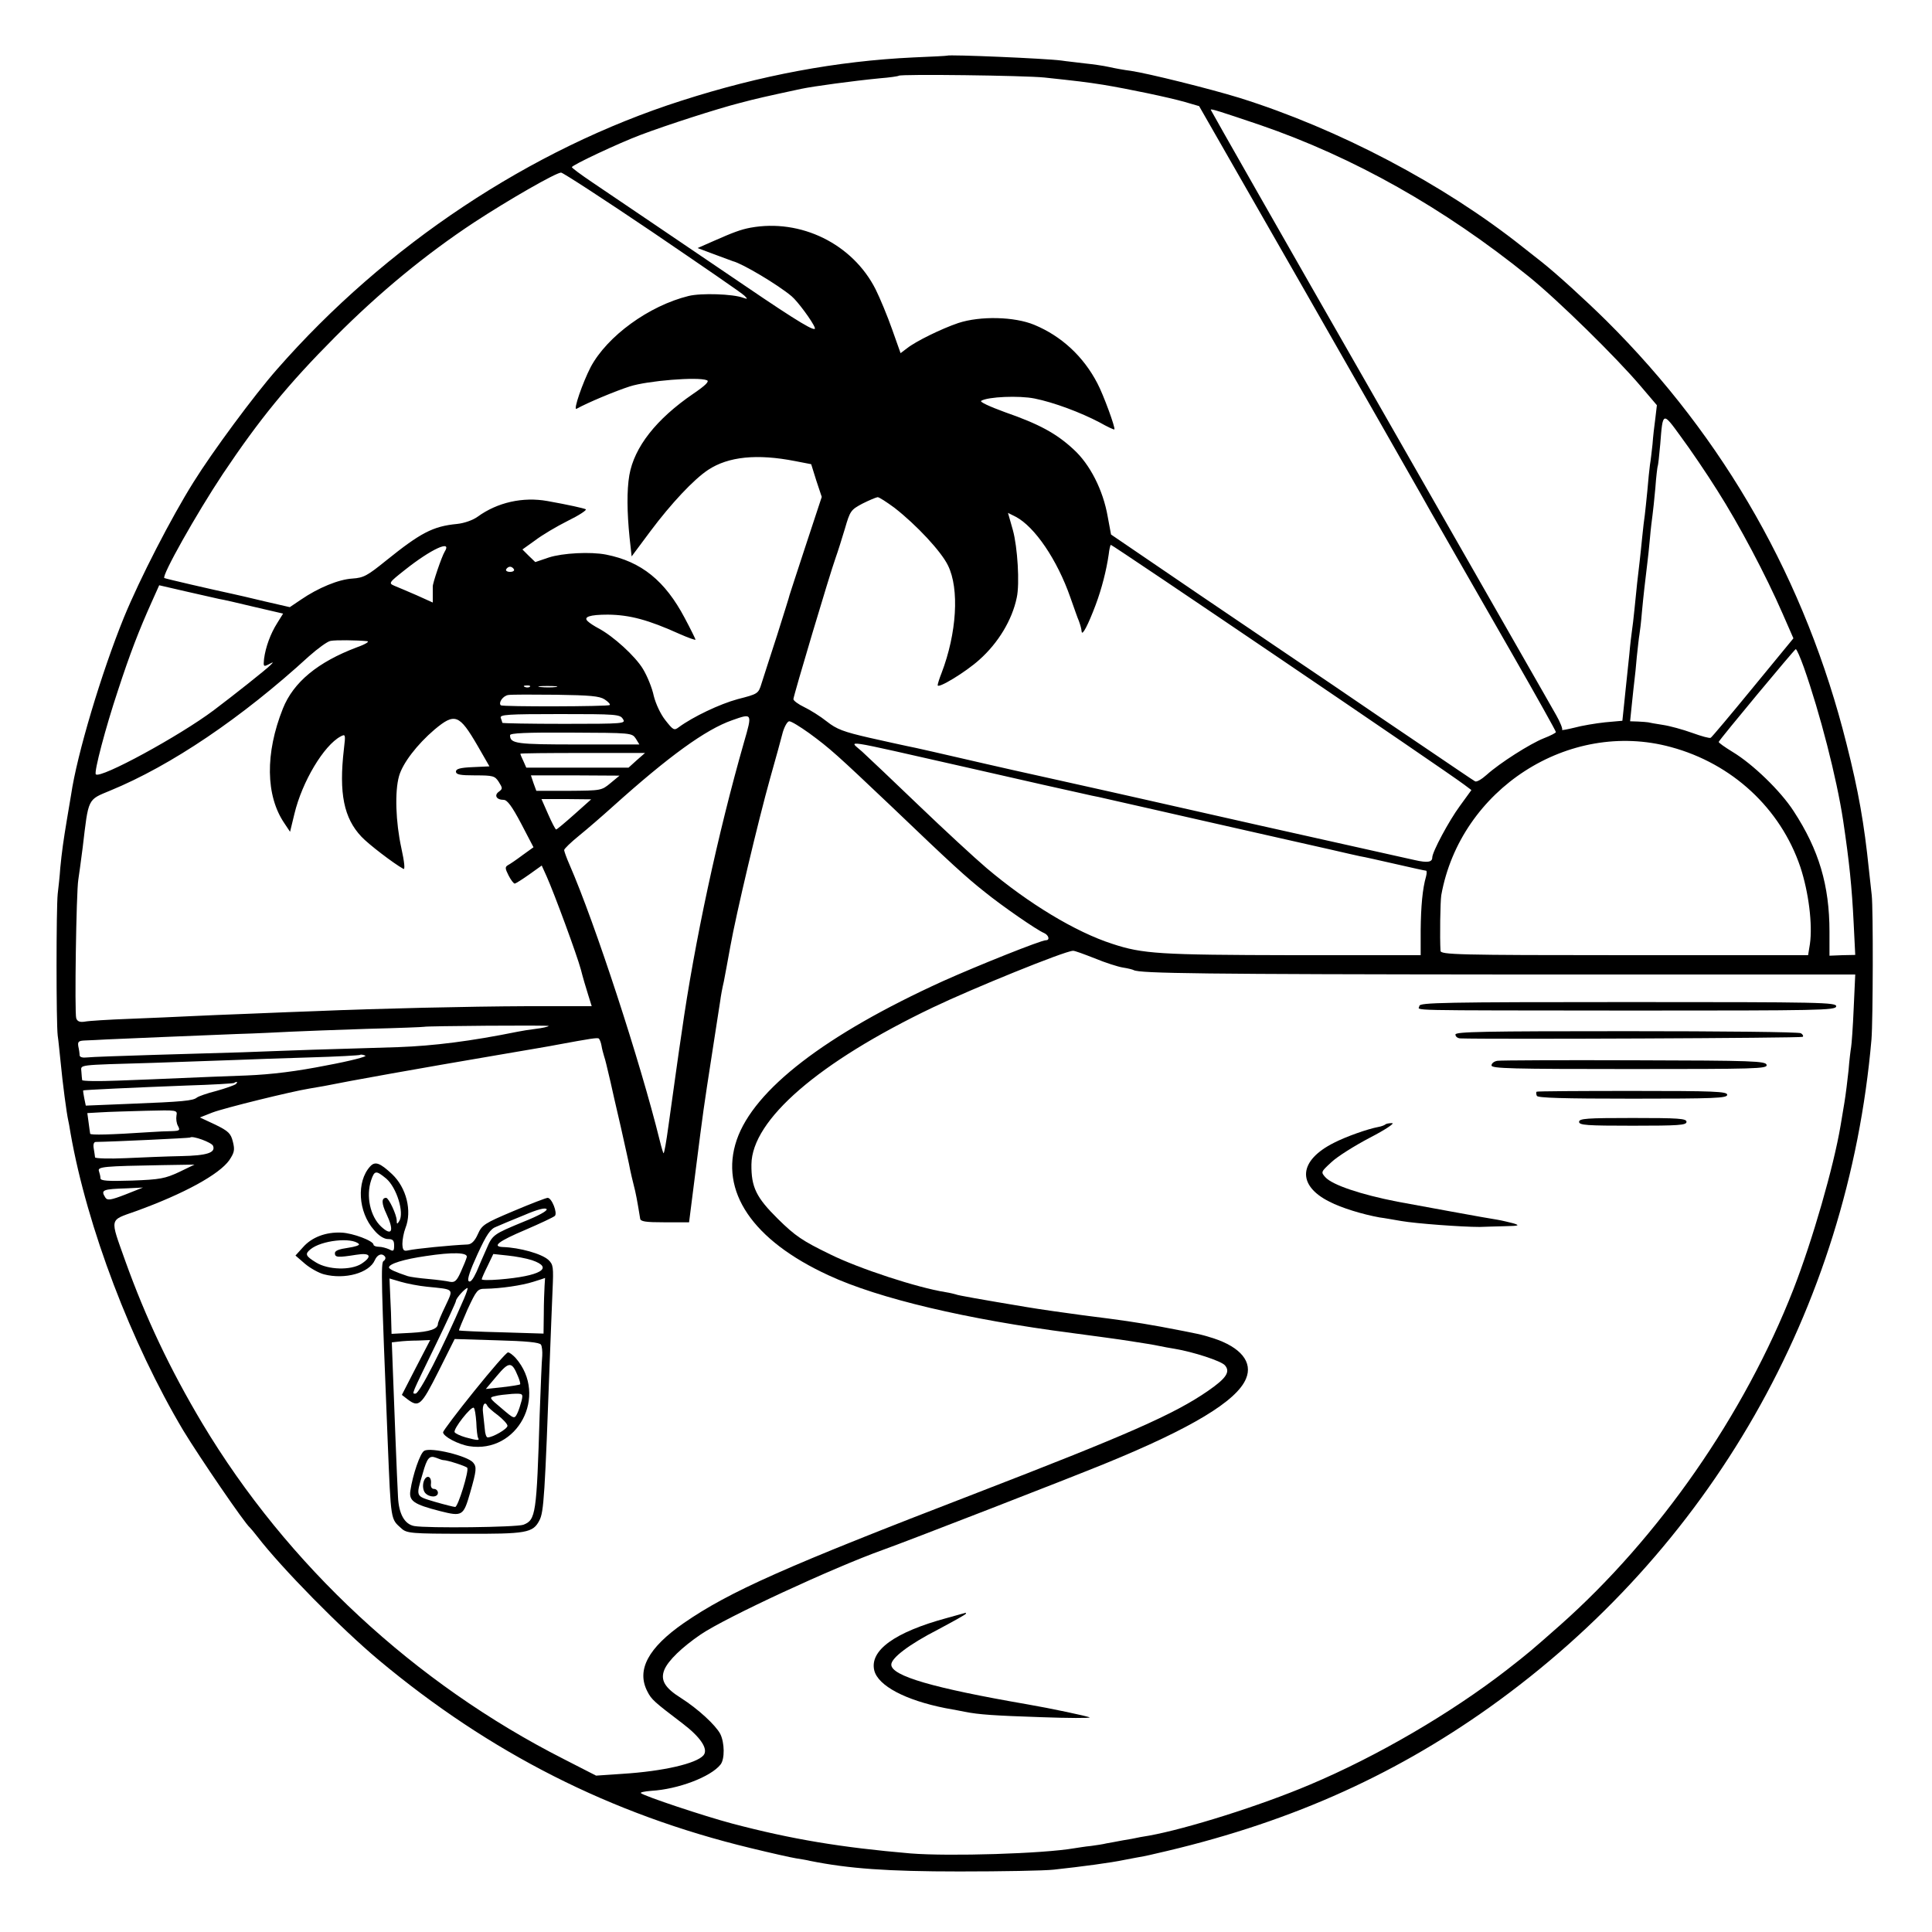 <?xml version="1.0" standalone="no"?>
<!DOCTYPE svg PUBLIC "-//W3C//DTD SVG 20010904//EN"
 "http://www.w3.org/TR/2001/REC-SVG-20010904/DTD/svg10.dtd">
<svg version="1.0" xmlns="http://www.w3.org/2000/svg"
 width="750pt" height="750pt" viewBox="0 0 750 750"
 preserveAspectRatio="xMidYMid meet">
<g transform="translate(0,750) scale(0.1,-0.1)"
fill="#000000" stroke="none">
<path d="M3677 7284 c-1 -1 -60 -4 -132 -7 -296 -14 -592 -69 -900 -168 -585
-187 -1147 -560 -1570 -1043 -88 -100 -250 -319 -324 -438 -86 -137 -208 -374
-270 -525 -87 -214 -182 -531 -205 -688 -4 -22 -11 -65 -16 -95 -14 -84 -20
-127 -26 -189 -2 -31 -7 -76 -10 -101 -6 -57 -6 -503 0 -550 3 -19 7 -64 11
-100 8 -85 24 -205 30 -230 1 -3 5 -25 9 -50 64 -364 236 -815 438 -1154 62
-102 238 -360 258 -376 3 -3 16 -18 29 -35 93 -121 324 -356 471 -479 432
-361 901 -599 1443 -730 78 -19 158 -37 177 -40 19 -3 44 -7 55 -10 150 -30
299 -41 580 -41 165 0 329 3 365 7 111 12 223 27 275 38 28 5 61 12 75 14 14
3 34 7 45 10 499 113 912 294 1297 568 857 611 1392 1546 1483 2593 6 74 7
509 1 560 -2 17 -7 62 -11 100 -18 175 -40 303 -87 488 -158 631 -472 1185
-932 1642 -81 80 -193 182 -251 228 -11 9 -45 35 -75 59 -307 244 -715 458
-1098 578 -117 36 -355 95 -422 105 -25 3 -63 10 -85 15 -22 5 -65 11 -95 14
-30 4 -71 8 -90 11 -59 8 -436 24 -443 19z m378 -85 c130 -14 157 -17 227 -28
97 -16 255 -49 318 -67 l55 -16 415 -725 c228 -400 429 -751 446 -782 17 -31
56 -99 86 -151 30 -52 66 -115 80 -140 14 -25 100 -175 192 -335 91 -159 166
-293 166 -297 0 -3 -21 -14 -47 -24 -53 -21 -171 -96 -222 -142 -19 -17 -39
-29 -45 -25 -6 3 -94 63 -196 132 -102 69 -262 177 -355 241 -94 63 -326 221
-517 350 l-345 235 -13 70 c-18 103 -69 203 -133 261 -67 62 -134 98 -266 144
-60 22 -99 40 -92 44 26 16 147 21 207 9 75 -15 179 -54 253 -93 30 -17 56
-29 57 -27 5 5 -43 136 -66 179 -54 104 -139 183 -245 227 -77 32 -210 35
-295 7 -65 -22 -165 -71 -199 -98 l-25 -19 -33 93 c-18 51 -47 121 -64 155
-89 176 -290 275 -486 239 -37 -7 -67 -18 -146 -53 l-59 -26 64 -24 c35 -13
68 -25 73 -27 37 -9 176 -92 228 -136 23 -19 82 -99 90 -122 8 -21 -60 19
-273 164 -231 157 -505 342 -592 401 -43 29 -78 55 -78 58 0 8 181 93 266 125
103 39 299 102 385 124 64 17 104 26 239 55 47 10 202 31 305 41 39 3 72 8 74
10 7 7 490 1 566 -7z m836 -184 c364 -125 715 -323 1043 -588 114 -92 341
-315 435 -426 l63 -74 -6 -51 c-4 -28 -9 -73 -11 -101 -3 -27 -7 -63 -10 -80
-2 -16 -7 -61 -10 -100 -4 -38 -8 -81 -10 -95 -2 -14 -7 -52 -10 -85 -3 -33
-8 -76 -10 -95 -6 -47 -13 -113 -20 -185 -3 -33 -8 -71 -10 -85 -2 -14 -7 -54
-10 -90 -4 -36 -8 -78 -10 -95 -2 -16 -6 -60 -10 -96 l-7 -67 -67 -6 c-37 -4
-91 -13 -120 -21 -29 -7 -50 -11 -47 -8 3 3 -7 29 -23 57 -16 28 -38 67 -49
86 -11 19 -306 536 -656 1148 -350 611 -636 1114 -636 1116 0 5 34 -6 191 -59z
m-2358 -416 c188 -128 349 -238 357 -247 13 -13 13 -14 -5 -8 -39 15 -164 19
-212 7 -154 -38 -316 -156 -380 -276 -31 -60 -69 -169 -55 -162 43 24 151 69
207 87 69 22 263 38 299 24 11 -4 -5 -20 -52 -52 -145 -99 -230 -208 -249
-317 -10 -59 -9 -143 1 -242 l8 -73 73 98 c80 107 168 201 224 238 79 52 190
63 338 34 l62 -12 20 -64 21 -63 -62 -188 c-34 -103 -62 -190 -63 -193 0 -3
-22 -72 -48 -155 -27 -82 -54 -168 -61 -189 -12 -39 -14 -40 -92 -60 -70 -19
-173 -68 -229 -109 -18 -14 -22 -11 -52 27 -19 24 -37 63 -45 94 -6 30 -25 77
-42 105 -30 50 -116 128 -173 158 -15 8 -34 20 -41 27 -19 17 7 26 78 26 85
-1 156 -20 278 -75 34 -15 62 -25 62 -22 0 2 -19 41 -42 84 -76 144 -168 219
-305 246 -61 12 -169 6 -222 -11 l-53 -18 -25 24 -25 25 49 35 c26 20 83 54
127 76 43 21 75 42 70 45 -8 4 -65 17 -149 32 -95 17 -194 -5 -271 -61 -18
-13 -51 -25 -80 -28 -94 -9 -142 -35 -275 -142 -73 -59 -87 -67 -131 -70 -53
-3 -133 -36 -200 -82 l-43 -29 -100 23 c-55 13 -109 26 -120 28 -84 18 -261
59 -267 62 -12 7 124 249 227 404 142 212 252 347 435 531 173 174 353 322
541 446 136 89 316 192 337 193 7 0 167 -104 355 -231z m4133 -1002 c86 -135
189 -330 254 -479 l42 -96 -157 -191 c-86 -105 -160 -193 -164 -195 -4 -3 -36
6 -72 19 -36 13 -87 27 -114 31 -28 4 -53 9 -57 10 -5 1 -22 2 -39 3 l-31 1 7
68 c4 37 8 78 10 92 2 14 6 54 9 90 4 36 8 75 10 85 2 11 7 52 10 90 6 65 12
115 21 190 2 17 7 59 10 95 3 36 8 76 10 90 2 14 7 61 11 105 3 44 8 82 9 85
2 3 6 41 10 85 10 128 9 128 80 30 35 -47 99 -141 141 -208z m-3194 -68 c86
-67 182 -170 208 -224 45 -91 34 -264 -25 -418 -8 -20 -15 -42 -15 -47 0 -15
109 51 162 99 73 65 127 154 145 241 12 54 3 197 -15 262 l-19 67 30 -15 c74
-39 161 -167 212 -313 15 -42 29 -83 33 -91 7 -20 9 -27 11 -42 2 -18 25 26
54 103 24 64 42 135 51 197 2 19 6 35 8 37 3 3 1298 -875 1372 -931 l28 -21
-45 -62 c-42 -57 -107 -178 -107 -200 0 -18 -19 -21 -67 -10 -26 6 -55 12 -63
14 -240 53 -885 198 -980 220 -58 13 -208 47 -335 75 -126 28 -257 57 -290 65
-156 36 -282 65 -305 69 -14 3 -79 17 -145 32 -100 23 -127 33 -165 63 -25 20
-65 45 -88 56 -23 11 -42 25 -42 31 0 12 141 485 164 549 8 22 24 73 36 113
20 69 23 73 68 97 26 13 52 24 59 25 6 0 35 -19 65 -41z m-1746 -171 c-11 -18
-47 -123 -46 -135 0 -2 0 -16 0 -32 l0 -30 -62 28 c-35 15 -74 32 -87 37 -23
10 -22 12 40 61 103 82 186 120 155 71z m269 -68 c3 -5 -3 -10 -15 -10 -12 0
-18 5 -15 10 3 6 10 10 15 10 5 0 12 -4 15 -10z m-1145 -115 c14 -2 75 -16
137 -31 l112 -26 -23 -37 c-26 -41 -45 -93 -51 -139 -3 -30 -2 -31 18 -21 19
10 20 10 7 -3 -18 -18 -143 -117 -220 -175 -133 -100 -440 -267 -458 -249 -8
8 38 182 86 326 47 144 82 234 130 341 l30 67 104 -24 c56 -13 114 -26 128
-29z m575 -164 c11 -1 -6 -12 -40 -24 -151 -57 -246 -135 -287 -238 -69 -173
-67 -338 6 -445 l22 -33 17 70 c30 125 114 265 179 300 19 10 20 9 13 -49 -20
-172 0 -268 68 -340 27 -29 125 -104 163 -125 7 -4 4 26 -8 81 -22 101 -26
219 -9 279 14 50 70 123 138 181 79 66 96 59 167 -63 l46 -80 -65 -3 c-49 -2
-65 -7 -65 -17 0 -12 16 -15 75 -15 69 0 76 -2 91 -25 15 -24 16 -27 1 -38
-20 -14 -10 -32 18 -32 14 0 32 -24 68 -92 l48 -92 -43 -31 c-24 -18 -49 -35
-57 -39 -11 -7 -10 -13 3 -39 9 -18 20 -32 24 -32 4 0 29 16 56 35 l49 35 19
-42 c30 -67 118 -306 133 -362 7 -28 20 -72 28 -97 l14 -45 -251 0 c-230 -1
-580 -9 -816 -19 -52 -2 -167 -6 -255 -10 -88 -3 -196 -8 -240 -10 -44 -2
-147 -7 -230 -10 -82 -3 -162 -8 -176 -11 -19 -3 -29 1 -33 13 -7 18 0 491 8
538 3 17 10 73 17 125 23 194 18 184 107 221 236 97 510 282 771 521 35 31 72
58 84 60 21 4 100 3 142 -1z m5578 -103 c62 -176 127 -428 152 -593 24 -161
34 -258 41 -401 l6 -121 -50 -1 -50 -2 0 93 c0 180 -41 318 -139 468 -51 79
-159 183 -237 230 -31 19 -55 36 -54 39 7 14 294 359 299 360 4 0 18 -33 32
-72z m-4946 -74 c-3 -3 -12 -4 -19 -1 -8 3 -5 6 6 6 11 1 17 -2 13 -5z m101
-1 c-15 -2 -42 -2 -60 0 -18 2 -6 4 27 4 33 0 48 -2 33 -4z m189 -48 c14 -9
23 -19 20 -22 -7 -6 -416 -7 -423 -1 -10 11 9 37 29 40 12 2 96 2 186 1 131
-2 168 -5 188 -18z m71 -76 c12 -18 6 -19 -228 -19 -132 0 -240 2 -240 4 0 2
-3 11 -6 19 -5 13 26 15 229 15 219 0 234 -1 245 -19z m470 -91 c-101 -353
-192 -774 -242 -1128 -9 -57 -37 -261 -51 -360 -9 -66 -16 -104 -19 -107 -1
-1 -8 21 -15 50 -75 304 -251 843 -350 1070 -12 27 -21 53 -21 57 0 5 26 30
58 56 31 25 91 77 132 114 216 194 359 298 462 334 79 28 79 28 46 -86z m253
36 c82 -60 108 -84 319 -284 235 -225 290 -275 362 -332 69 -56 204 -149 231
-160 18 -8 24 -28 7 -28 -19 0 -264 -98 -400 -159 -457 -208 -733 -421 -800
-616 -68 -199 61 -390 357 -526 194 -90 536 -171 946 -224 68 -9 194 -26 217
-30 64 -10 97 -15 120 -20 14 -3 41 -8 60 -11 72 -12 180 -47 195 -64 22 -25
6 -50 -65 -99 -131 -91 -314 -171 -907 -400 -732 -282 -951 -379 -1129 -502
-138 -96 -184 -182 -141 -265 16 -32 27 -41 136 -124 70 -53 102 -100 82 -124
-27 -32 -156 -62 -314 -72 l-103 -7 -125 64 c-579 294 -1074 753 -1404 1304
-124 208 -219 408 -299 631 -60 169 -63 155 41 192 188 68 324 143 363 198 20
30 22 40 14 72 -8 32 -17 41 -68 66 l-60 28 48 19 c47 18 308 82 376 93 19 3
45 8 58 10 98 20 372 69 678 121 111 19 212 36 225 39 130 24 160 29 164 24 3
-3 8 -15 10 -27 2 -13 7 -31 10 -41 6 -18 9 -33 25 -100 4 -19 22 -98 40 -175
17 -77 34 -151 36 -165 3 -14 9 -41 14 -60 8 -30 14 -62 25 -130 1 -12 20 -15
96 -15 l94 0 26 205 c30 235 29 229 64 455 15 94 28 184 31 200 2 17 8 50 14
75 5 25 16 86 25 135 22 124 109 491 155 655 21 74 43 154 49 178 7 23 18 42
25 42 8 0 42 -21 77 -46z m-673 -21 l14 -23 -239 0 c-239 0 -263 3 -263 36 0
8 62 11 236 10 234 -1 237 -1 252 -23z m4018 -33 c238 -64 426 -238 503 -466
32 -97 48 -223 37 -299 l-7 -43 -713 0 c-651 0 -713 2 -714 17 -3 52 -1 190 3
216 74 411 495 683 891 575z m-2729 -80 c219 -50 418 -95 443 -100 25 -6 54
-12 65 -14 11 -3 112 -25 225 -51 113 -26 212 -48 220 -50 63 -14 392 -89 460
-104 47 -11 96 -22 110 -25 14 -2 75 -16 137 -30 61 -14 115 -26 119 -26 3 0
3 -10 0 -22 -14 -48 -20 -117 -21 -209 l0 -97 -498 0 c-515 1 -581 5 -699 44
-143 46 -326 157 -488 294 -47 40 -165 149 -263 243 -98 94 -197 188 -220 209
-51 46 -99 53 410 -62z m-1285 29 l-32 -29 -199 0 -198 0 -11 25 c-7 14 -12
27 -12 29 0 2 109 3 242 3 l242 0 -32 -28z m-102 -89 c-35 -29 -36 -29 -162
-30 l-126 0 -11 30 -10 30 172 0 172 -1 -35 -29z m-140 -121 c-36 -32 -68 -59
-71 -59 -3 0 -17 27 -31 59 l-26 59 97 0 96 -1 -65 -58z m2019 -559 c41 -17
91 -33 110 -36 20 -3 39 -8 42 -10 23 -13 273 -16 1463 -17 l1338 0 -6 -131
c-3 -72 -8 -140 -10 -151 -2 -11 -7 -51 -10 -90 -4 -38 -11 -95 -16 -125 -5
-30 -12 -71 -15 -90 -27 -160 -109 -445 -183 -635 -190 -486 -522 -964 -907
-1305 -110 -97 -119 -105 -205 -172 -218 -169 -504 -336 -765 -446 -193 -82
-480 -172 -625 -198 -25 -4 -47 -8 -50 -9 -3 -1 -25 -5 -50 -9 -25 -5 -54 -10
-65 -12 -11 -3 -38 -7 -60 -10 -22 -2 -51 -7 -65 -9 -121 -21 -484 -32 -635
-20 -269 23 -462 55 -693 116 -109 29 -340 106 -354 118 -4 3 14 7 40 9 104 6
231 54 269 102 17 21 16 85 -1 119 -18 34 -86 97 -152 139 -64 40 -81 70 -65
110 15 36 68 87 141 137 99 67 516 260 709 329 85 30 729 280 865 336 330 135
507 241 543 328 27 64 -20 122 -127 157 -48 15 -52 16 -205 45 -101 18 -141
24 -300 44 -60 8 -174 24 -220 32 -174 29 -270 46 -274 49 -3 1 -22 6 -41 9
-108 17 -335 91 -448 147 -107 52 -135 71 -202 137 -84 83 -104 123 -103 212
2 173 261 397 704 609 155 74 509 218 544 220 6 1 43 -13 84 -29z m-2119 -263
c-3 -3 -25 -8 -50 -11 -25 -3 -56 -8 -70 -11 -183 -37 -326 -55 -465 -60 -88
-3 -236 -7 -330 -10 -93 -3 -217 -8 -275 -10 -58 -2 -211 -6 -340 -10 -129 -4
-247 -8 -262 -10 -17 -2 -28 1 -29 8 0 7 -2 22 -5 35 -3 19 1 22 29 23 17 1
55 2 82 4 64 3 331 14 505 21 74 2 169 7 210 9 41 2 174 7 295 11 121 3 221 7
222 8 4 3 487 7 483 3z m-863 -153 c-116 -23 -212 -35 -310 -39 -78 -3 -191
-7 -252 -10 -60 -3 -172 -7 -248 -10 -75 -3 -138 -2 -138 2 -1 4 -2 19 -3 32
-1 29 -26 26 279 35 121 4 263 9 315 11 52 2 183 7 290 10 107 3 196 8 198 10
2 2 11 1 20 -3 10 -3 -59 -21 -151 -38z m-352 -73 c-6 -4 -39 -16 -75 -26 -36
-9 -70 -21 -76 -26 -15 -12 -54 -16 -260 -24 l-171 -7 -6 29 c-3 15 -5 29 -4
30 3 2 193 11 402 19 99 3 182 8 184 10 2 2 7 4 10 4 3 0 1 -4 -4 -9z m-230
-122 c-2 -12 0 -30 6 -40 9 -17 6 -19 -23 -20 -18 0 -58 -2 -88 -4 -150 -10
-230 -12 -230 -6 -1 3 -3 23 -6 43 l-5 37 53 3 c29 2 108 4 175 6 121 3 122 3
118 -19z m142 -117 c11 -27 -24 -38 -124 -40 -54 -1 -151 -5 -215 -8 -65 -3
-118 -1 -119 3 0 4 -3 20 -5 34 -3 16 0 26 8 26 70 1 363 15 366 17 8 9 84
-19 89 -32z m-132 -102 c-54 -25 -73 -29 -182 -33 -95 -3 -123 -1 -123 9 0 7
-3 19 -6 28 -6 17 20 19 246 23 l125 2 -60 -29z m-208 -87 c-57 -22 -70 -24
-78 -12 -19 30 -11 33 86 36 l60 3 -68 -27z"/>
<path d="M1437 2972 c-54 -59 -47 -177 15 -247 18 -22 39 -35 54 -35 19 0 24
-5 24 -25 0 -22 -3 -24 -19 -15 -11 5 -29 10 -40 10 -12 0 -21 4 -21 8 0 15
-80 45 -124 47 -61 3 -116 -18 -150 -57 l-29 -32 37 -32 c20 -17 54 -36 74
-41 81 -21 175 5 197 55 10 23 29 29 40 13 3 -5 0 -13 -6 -16 -11 -7 -9 -80
16 -700 13 -315 11 -300 54 -339 20 -18 39 -20 242 -20 242 -1 268 3 293 52
17 32 21 93 41 642 3 85 8 199 10 252 4 89 3 99 -16 117 -26 24 -112 48 -177
50 -44 2 -16 23 88 67 58 25 109 49 114 54 11 11 -12 70 -28 70 -6 0 -66 -23
-132 -51 -114 -48 -123 -54 -139 -90 -12 -27 -25 -39 -39 -40 -68 -3 -200 -16
-232 -23 -17 -4 -21 1 -22 25 0 16 5 44 12 62 26 66 4 156 -52 209 -47 44 -66
51 -85 30z m62 -47 c41 -35 71 -133 51 -165 -8 -13 -10 -13 -10 2 0 22 -31 88
-41 88 -19 0 -18 -22 1 -62 31 -66 22 -89 -20 -50 -43 40 -60 119 -39 181 13
38 19 38 58 6z m533 -168 c-116 -48 -120 -50 -143 -104 -11 -24 -28 -64 -39
-90 -14 -30 -24 -43 -31 -36 -6 6 6 42 35 105 35 76 50 98 73 106 15 7 64 27
108 45 51 22 82 30 87 23 4 -6 -32 -26 -90 -49z m-639 -86 c5 -5 -15 -11 -42
-15 -35 -5 -51 -11 -51 -21 0 -17 13 -17 83 -6 55 9 64 -6 20 -35 -41 -26
-129 -24 -176 5 -41 25 -44 33 -22 51 42 35 160 48 188 21z m419 -51 c-2 -8
-12 -33 -23 -57 -16 -36 -24 -42 -42 -39 -12 3 -50 8 -84 11 -35 3 -71 8 -80
11 -48 16 -73 27 -73 34 0 14 59 32 143 44 105 16 163 14 159 -4z m253 -12
c88 -30 33 -62 -127 -75 -38 -3 -68 -3 -68 1 0 3 10 26 23 52 l22 46 56 -6
c30 -3 73 -11 94 -18z m-408 -103 c109 -11 104 -6 72 -75 -16 -33 -29 -64 -29
-69 0 -20 -31 -31 -103 -35 l-77 -4 -1 36 c0 21 -2 69 -4 108 l-3 71 44 -13
c24 -7 70 -16 101 -19z m457 3 c-1 -18 -3 -67 -3 -109 l-1 -76 -162 5 c-90 2
-164 6 -166 7 -2 1 14 38 33 82 35 75 39 80 68 80 62 1 143 13 187 27 25 8 45
14 46 15 0 1 -1 -14 -2 -31z m-313 -50 c-87 -201 -173 -368 -188 -368 -15 0
-19 -11 80 193 42 87 77 162 77 167 0 10 36 50 45 50 2 0 -4 -19 -14 -42z
m-186 -266 l-55 -107 22 -17 c44 -33 53 -25 120 108 l63 126 164 -5 c113 -3
166 -8 171 -17 4 -6 6 -26 5 -43 -2 -18 -6 -120 -10 -227 -12 -389 -15 -410
-63 -429 -27 -10 -374 -14 -424 -5 -38 7 -60 48 -63 113 -4 73 -15 357 -20
493 l-4 107 27 3 c15 2 48 4 74 4 l48 2 -55 -106z"/>
<path d="M1841 2100 c-67 -83 -121 -155 -121 -160 0 -16 58 -47 101 -54 188
-30 308 196 181 342 -11 12 -24 22 -30 22 -6 0 -65 -68 -131 -150z m169 59 c7
-16 11 -31 9 -33 -2 -2 -33 -7 -68 -11 l-65 -7 43 51 c47 56 58 56 81 0z m15
-96 c-4 -15 -11 -38 -17 -50 -11 -22 -12 -22 -61 20 -48 40 -49 42 -26 47 13
4 43 7 67 9 42 2 43 1 37 -26z m-133 -21 c2 -4 20 -21 41 -36 20 -16 37 -34
37 -41 0 -12 -57 -45 -77 -45 -5 0 -10 14 -11 32 -2 17 -5 47 -7 65 -4 29 8
46 17 25z m-43 -63 c1 -29 4 -56 7 -61 7 -11 -3 -10 -48 2 -21 6 -40 15 -43
20 -7 12 64 102 74 95 4 -2 8 -28 10 -56z"/>
<path d="M1647 1868 c-16 -8 -45 -94 -54 -155 -6 -40 14 -53 115 -79 87 -22
91 -19 117 71 25 87 26 100 12 117 -21 26 -164 61 -190 46z m73 -36 c17 0 90
-24 94 -30 7 -12 -36 -152 -47 -152 -5 0 -41 9 -79 20 -76 23 -74 18 -47 110
17 61 26 71 52 61 12 -5 24 -9 27 -9z"/>
<path d="M1644 1746 c-4 -16 -1 -32 6 -41 16 -19 50 -19 50 0 0 8 -7 15 -15
15 -9 0 -14 8 -12 21 3 32 -21 35 -29 5z"/>
<path d="M5510 3595 c0 -19 -94 -17 830 -18 725 0 785 1 788 16 3 16 -56 17
-807 17 -714 0 -811 -2 -811 -15z"/>
<path d="M5650 3484 c0 -8 8 -14 18 -15 111 -4 1325 1 1330 6 4 3 0 10 -7 14
-7 5 -312 8 -677 8 -553 0 -664 -2 -664 -13z"/>
<path d="M5813 3382 c-13 -2 -23 -10 -23 -18 0 -12 78 -14 536 -14 491 0 535
1 532 16 -3 15 -49 17 -513 18 -280 1 -520 0 -532 -2z"/>
<path d="M5965 3262 c-2 -2 -2 -9 1 -16 3 -8 100 -11 372 -11 319 0 367 2 367
15 0 13 -48 15 -368 15 -203 0 -370 -1 -372 -3z"/>
<path d="M6130 3145 c0 -13 30 -15 208 -15 179 0 209 2 209 15 0 13 -30 15
-209 15 -178 0 -208 -2 -208 -15z"/>
<path d="M5378 3135 c-3 -3 -16 -8 -28 -10 -42 -8 -124 -37 -171 -61 -138 -69
-146 -165 -18 -229 46 -24 128 -49 194 -61 17 -2 55 -9 85 -14 58 -10 235 -23
304 -23 22 1 68 2 101 3 52 1 56 3 30 11 -16 4 -44 11 -62 14 -30 4 -317 57
-388 70 -143 28 -253 65 -280 95 -18 20 -17 21 23 58 23 22 90 64 149 95 60
31 99 57 87 57 -11 0 -23 -2 -26 -5z"/>
<path d="M3676 1219 c-203 -55 -301 -126 -282 -204 15 -59 120 -115 276 -146
30 -5 64 -12 75 -14 54 -11 116 -15 295 -21 107 -4 193 -4 190 -1 -4 4 -155
36 -243 51 -364 63 -527 110 -527 154 0 26 70 79 181 136 60 32 109 59 109 62
0 2 -1 4 -2 3 -2 -1 -34 -9 -72 -20z"/>
</g>
</svg>

